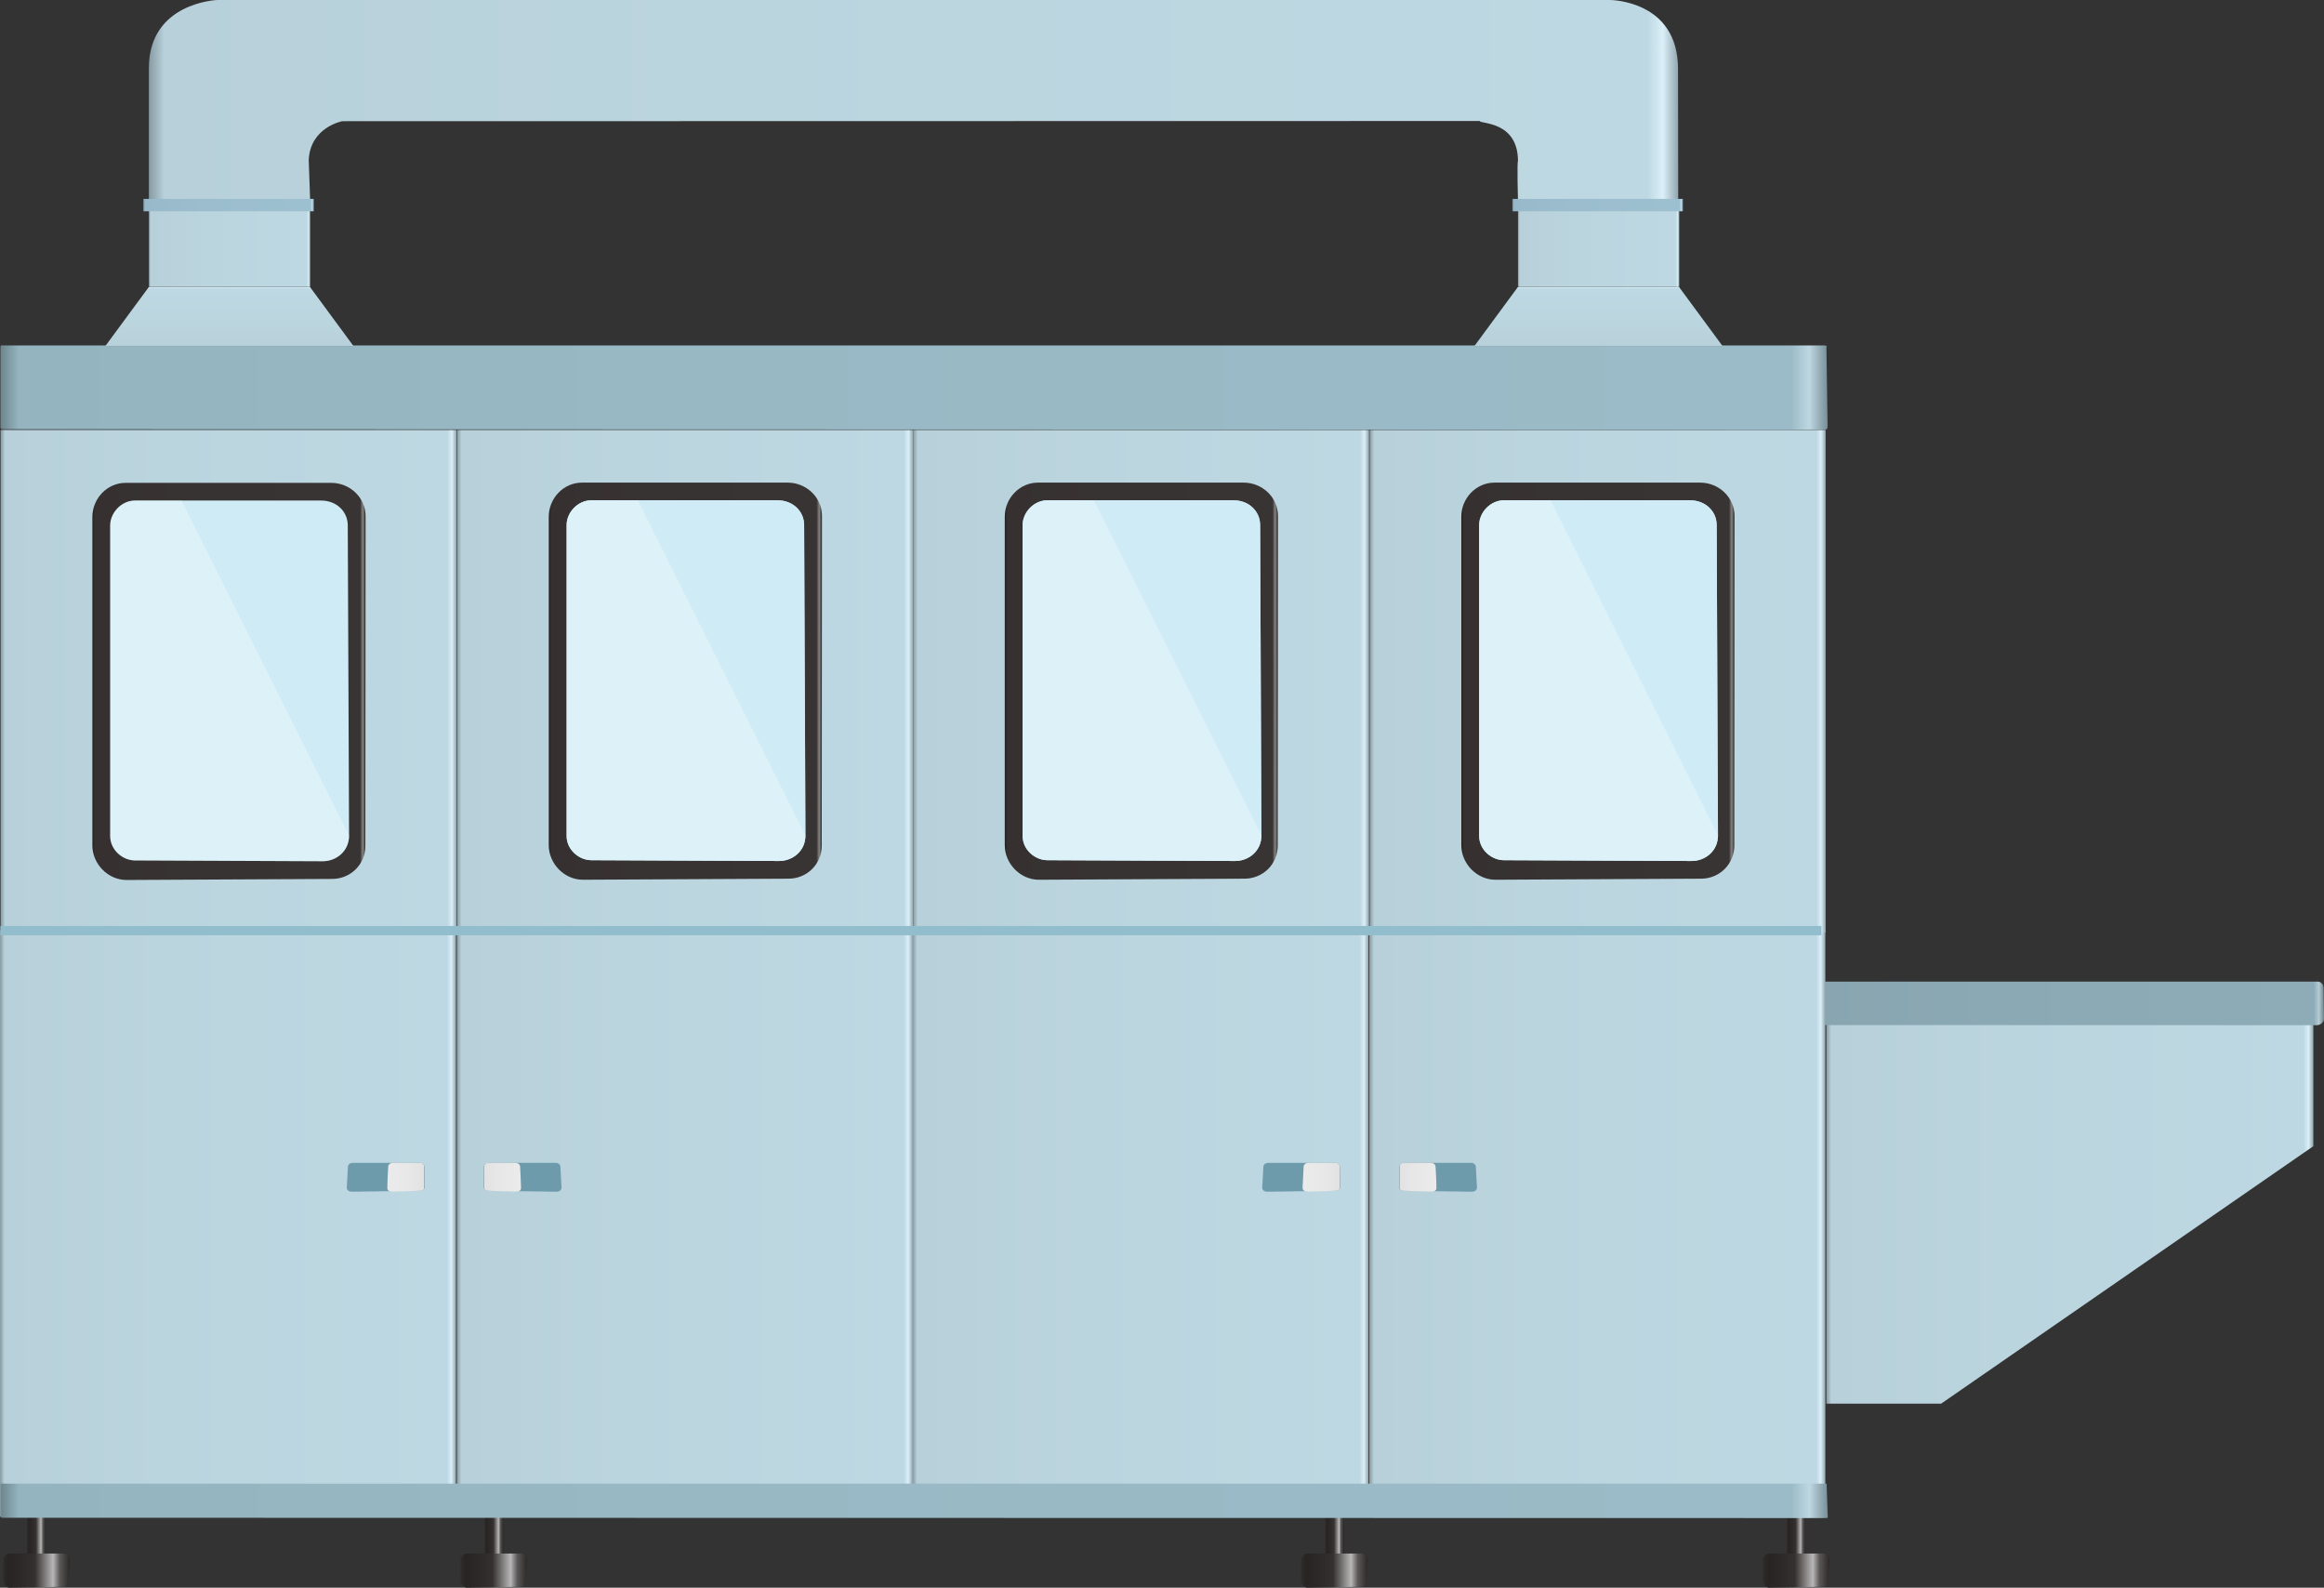 <?xml version="1.0" encoding="utf-8"?>
<!-- Generator: Adobe Illustrator 16.0.0, SVG Export Plug-In . SVG Version: 6.00 Build 0)  -->
<!DOCTYPE svg PUBLIC "-//W3C//DTD SVG 1.1//EN" "http://www.w3.org/Graphics/SVG/1.1/DTD/svg11.dtd">
<svg preserveAspectRatio="none" version="1.1" id="图层_1" xmlns="http://www.w3.org/2000/svg" xmlns:xlink="http://www.w3.org/1999/xlink" x="0px" y="0px"
	 width="561.875px" height="383.792px" viewBox="1.84 180.41 561.875 383.792" enable-background="new 1.84 180.41 561.875 383.792"
	 xml:space="preserve">
<rect x="1.84" y="180.41" width="561.875" height="383.792" fill="#333333" stroke="none"/>
<g id="surface871">
	
		<linearGradient id="SVGID_1_" gradientUnits="userSpaceOnUse" x1="208.225" y1="190.804" x2="202.225" y2="190.804" gradientTransform="matrix(0.75 0 0 -0.75 -143.282 693.352)">
		<stop  offset="0" style="stop-color:#2B2827"/>
		<stop  offset="0.15" style="stop-color:#5B5858"/>
		<stop  offset="0.25" style="stop-color:#B8B7B7"/>
		<stop  offset="0.52" style="stop-color:#353130"/>
		<stop  offset="0.69" style="stop-color:#2E2A29"/>
		<stop  offset="0.8" style="stop-color:#2B2726"/>
		<stop  offset="0.92" style="stop-color:#282424"/>
		<stop  offset="1" style="stop-color:#2F2B2B"/>
	</linearGradient>
	<path fill="url(#SVGID_1_)" d="M8.387,542.375h4.5v15.75h-4.5V542.375z"/>
	
		<linearGradient id="SVGID_2_" gradientUnits="userSpaceOnUse" x1="223.696" y1="195.805" x2="202.227" y2="195.805" gradientTransform="matrix(0.75 0 0 -0.75 -149.07 706.931)">
		<stop  offset="0" style="stop-color:#2B2827"/>
		<stop  offset="0.15" style="stop-color:#5B5858"/>
		<stop  offset="0.25" style="stop-color:#B8B7B7"/>
		<stop  offset="0.52" style="stop-color:#353130"/>
		<stop  offset="0.69" style="stop-color:#2E2A29"/>
		<stop  offset="0.8" style="stop-color:#2B2726"/>
		<stop  offset="0.92" style="stop-color:#282424"/>
		<stop  offset="1" style="stop-color:#2F2B2B"/>
	</linearGradient>
	<path fill="url(#SVGID_2_)" d="M4.102,555.953h12.75c1.5,0,1.852,0.719,1.852,1.609l-0.352,5.141c0,0.75-0.367,1.297-1.258,1.297
		l-12.992,0.203c-0.75,0-1.5-0.922-1.5-1.813v-4.938c0-0.75,0.719-1.5,1.609-1.5H4.102z"/>
	
		<linearGradient id="SVGID_3_" gradientUnits="userSpaceOnUse" x1="208.225" y1="190.804" x2="202.225" y2="190.804" gradientTransform="matrix(0.75 0 0 -0.75 -32.669 693.352)">
		<stop  offset="0" style="stop-color:#2B2827"/>
		<stop  offset="0.15" style="stop-color:#5B5858"/>
		<stop  offset="0.25" style="stop-color:#B8B7B7"/>
		<stop  offset="0.52" style="stop-color:#353130"/>
		<stop  offset="0.69" style="stop-color:#2E2A29"/>
		<stop  offset="0.8" style="stop-color:#2B2726"/>
		<stop  offset="0.92" style="stop-color:#282424"/>
		<stop  offset="1" style="stop-color:#2F2B2B"/>
	</linearGradient>
	<path fill="url(#SVGID_3_)" d="M119,542.375h4.5v15.75H119V542.375z"/>
	
		<linearGradient id="SVGID_4_" gradientUnits="userSpaceOnUse" x1="223.696" y1="195.805" x2="202.227" y2="195.805" gradientTransform="matrix(0.75 0 0 -0.75 -38.456 706.931)">
		<stop  offset="0" style="stop-color:#2B2827"/>
		<stop  offset="0.15" style="stop-color:#5B5858"/>
		<stop  offset="0.25" style="stop-color:#B8B7B7"/>
		<stop  offset="0.52" style="stop-color:#353130"/>
		<stop  offset="0.69" style="stop-color:#2E2A29"/>
		<stop  offset="0.8" style="stop-color:#2B2726"/>
		<stop  offset="0.92" style="stop-color:#282424"/>
		<stop  offset="1" style="stop-color:#2F2B2B"/>
	</linearGradient>
	<path fill="url(#SVGID_4_)" d="M114.715,555.953h12.75c1.5,0,1.852,0.719,1.852,1.609l-0.352,5.141c0,0.75-0.367,1.297-1.258,1.297
		l-12.992,0.203c-0.75,0-1.5-0.922-1.5-1.813v-4.938c0-0.75,0.719-1.5,1.609-1.5H114.715z"/>
	
		<linearGradient id="SVGID_5_" gradientUnits="userSpaceOnUse" x1="208.224" y1="190.804" x2="202.224" y2="190.804" gradientTransform="matrix(0.75 0 0 -0.75 170.543 693.352)">
		<stop  offset="0" style="stop-color:#2B2827"/>
		<stop  offset="0.15" style="stop-color:#5B5858"/>
		<stop  offset="0.25" style="stop-color:#B8B7B7"/>
		<stop  offset="0.52" style="stop-color:#353130"/>
		<stop  offset="0.69" style="stop-color:#2E2A29"/>
		<stop  offset="0.8" style="stop-color:#2B2726"/>
		<stop  offset="0.92" style="stop-color:#282424"/>
		<stop  offset="1" style="stop-color:#2F2B2B"/>
	</linearGradient>
	<path fill="url(#SVGID_5_)" d="M322.21,542.375h4.5v15.75h-4.5V542.375z"/>
	
		<linearGradient id="SVGID_6_" gradientUnits="userSpaceOnUse" x1="223.694" y1="195.805" x2="202.226" y2="195.805" gradientTransform="matrix(0.75 0 0 -0.75 164.756 706.931)">
		<stop  offset="0" style="stop-color:#2B2827"/>
		<stop  offset="0.15" style="stop-color:#5B5858"/>
		<stop  offset="0.25" style="stop-color:#B8B7B7"/>
		<stop  offset="0.52" style="stop-color:#353130"/>
		<stop  offset="0.69" style="stop-color:#2E2A29"/>
		<stop  offset="0.8" style="stop-color:#2B2726"/>
		<stop  offset="0.92" style="stop-color:#282424"/>
		<stop  offset="1" style="stop-color:#2F2B2B"/>
	</linearGradient>
	<path fill="url(#SVGID_6_)" d="M317.925,555.953h12.75c1.5,0,1.852,0.719,1.852,1.609l-0.352,5.141c0,0.75-0.367,1.297-1.258,1.297
		l-12.992,0.203c-0.75,0-1.5-0.922-1.5-1.813v-4.938c0-0.75,0.719-1.5,1.609-1.5H317.925z"/>
	
		<linearGradient id="SVGID_7_" gradientUnits="userSpaceOnUse" x1="208.225" y1="190.804" x2="202.225" y2="190.804" gradientTransform="matrix(0.75 0 0 -0.75 282.163 693.352)">
		<stop  offset="0" style="stop-color:#2B2827"/>
		<stop  offset="0.15" style="stop-color:#5B5858"/>
		<stop  offset="0.25" style="stop-color:#B8B7B7"/>
		<stop  offset="0.52" style="stop-color:#353130"/>
		<stop  offset="0.69" style="stop-color:#2E2A29"/>
		<stop  offset="0.8" style="stop-color:#2B2726"/>
		<stop  offset="0.92" style="stop-color:#282424"/>
		<stop  offset="1" style="stop-color:#2F2B2B"/>
	</linearGradient>
	<path fill="url(#SVGID_7_)" d="M433.832,542.375h4.5v15.75h-4.5V542.375z"/>
	
		<linearGradient id="SVGID_8_" gradientUnits="userSpaceOnUse" x1="223.696" y1="195.805" x2="202.222" y2="195.805" gradientTransform="matrix(0.75 0 0 -0.75 276.376 706.931)">
		<stop  offset="0" style="stop-color:#2B2827"/>
		<stop  offset="0.15" style="stop-color:#5B5858"/>
		<stop  offset="0.25" style="stop-color:#B8B7B7"/>
		<stop  offset="0.52" style="stop-color:#353130"/>
		<stop  offset="0.69" style="stop-color:#2E2A29"/>
		<stop  offset="0.8" style="stop-color:#2B2726"/>
		<stop  offset="0.92" style="stop-color:#282424"/>
		<stop  offset="1" style="stop-color:#2F2B2B"/>
	</linearGradient>
	<path fill="url(#SVGID_8_)" d="M429.542,555.953h12.75c1.5,0,1.855,0.719,1.855,1.609l-0.355,5.141c0,0.75-0.367,1.297-1.254,1.297
		l-12.996,0.203c-0.75,0-1.5-0.922-1.5-1.813v-4.938c0-0.75,0.723-1.5,1.613-1.5H429.542z"/>
	
		<linearGradient id="SVGID_9_" gradientUnits="userSpaceOnUse" x1="359.225" y1="136.809" x2="202.226" y2="136.809" gradientTransform="matrix(0.75 0 0 -0.75 291.724 573.956)">
		<stop  offset="0" style="stop-color:#92A6AE"/>
		<stop  offset="0.01" style="stop-color:#DAEFF8"/>
		<stop  offset="0.02" style="stop-color:#BED8E3"/>
		<stop  offset="0.64" style="stop-color:#BBD5DF"/>
		<stop  offset="0.99" style="stop-color:#B7D0DA"/>
		<stop  offset="1" style="stop-color:#879AA2"/>
	</linearGradient>
	<path fill="url(#SVGID_9_)" d="M443.394,422.976h117.75v34.5l-90,62.25h-27.75V422.976z"/>
	
		<linearGradient id="SVGID_10_" gradientUnits="userSpaceOnUse" x1="366.225" y1="194.32" x2="202.225" y2="194.32" gradientTransform="matrix(0.75 0 0 -0.75 289.045 568.675)">
		<stop  offset="0" style="stop-color:#6C838C"/>
		<stop  offset="0.01" style="stop-color:#B4CBD4"/>
		<stop  offset="0.02" style="stop-color:#8DACB7"/>
		<stop  offset="0.64" style="stop-color:#8BA9B4"/>
		<stop  offset="0.99" style="stop-color:#88A5B0"/>
		<stop  offset="1" style="stop-color:#637A82"/>
	</linearGradient>
	<path fill="url(#SVGID_10_)" d="M442.214,417.699h120c0.75,0,1.418,0.66,1.418,1.551l0.082,7.449c0,0.75-0.84,1.535-1.73,1.535
		l-119.77-0.035c-0.75,0-1.5-0.688-1.5-1.574v-7.426c0-0.75,0.676-1.563,1.563-1.563L442.214,417.699z"/>
	
		<linearGradient id="SVGID_11_" gradientUnits="userSpaceOnUse" x1="695.223" y1="168.783" x2="202.224" y2="168.783" gradientTransform="matrix(0.75 0 0 -0.75 -113.833 331.387)">
		<stop  offset="0" style="stop-color:#92A6AE"/>
		<stop  offset="0.01" style="stop-color:#DAEFF8"/>
		<stop  offset="0.02" style="stop-color:#BED8E3"/>
		<stop  offset="0.64" style="stop-color:#BBD5DF"/>
		<stop  offset="0.99" style="stop-color:#B7D0DA"/>
		<stop  offset="1" style="stop-color:#879AA2"/>
	</linearGradient>
	<path fill="url(#SVGID_11_)" d="M368.585,229.16h39l-0.051-32.055c0.051-16.695-16.449-16.695-16.449-16.695H54.336
		c0,0-16.5,0.602-16.5,16.43c0,0.07,0,32.352,0,32.352l39-0.031l-0.355-10.059c0.355-7.941,8.094-9.391,8.094-9.391l275.011-0.051
		c0,0.75,9.258-0.102,9.258,9.711c-0.258,0.039,0,9.82,0,9.82L368.585,229.16z"/>
	
		<linearGradient id="SVGID_12_" gradientUnits="userSpaceOnUse" x1="791.224" y1="187.742" x2="202.224" y2="187.742" gradientTransform="matrix(0.75 0 0 -0.75 -149.72 414.895)">
		<stop  offset="0" style="stop-color:#768F98"/>
		<stop  offset="0.01" style="stop-color:#BED7E1"/>
		<stop  offset="0.02" style="stop-color:#9ABBC7"/>
		<stop  offset="0.64" style="stop-color:#98B8C4"/>
		<stop  offset="0.99" style="stop-color:#94B4BF"/>
		<stop  offset="1" style="stop-color:#6D858D"/>
	</linearGradient>
	<path fill="url(#SVGID_12_)" d="M2.699,263.918h440.25c0.75,0,0.473,0.305,0.473,0.711l0.277,18.789
		c0,0.75-0.277,0.871-0.813,0.871L2.699,284.167c-0.75,0-0.75-0.21-0.75-0.621v-18.879c0-0.75,0-0.777,0.496-0.777L2.699,263.918z"
		/>
	
		<linearGradient id="SVGID_13_" gradientUnits="userSpaceOnUse" x1="349.224" y1="106.804" x2="202.224" y2="106.804" gradientTransform="matrix(0.75 0 0 -0.75 -39.383 556.231)">
		<stop  offset="0" style="stop-color:#92A6AE"/>
		<stop  offset="0.01" style="stop-color:#DAEFF8"/>
		<stop  offset="0.02" style="stop-color:#BED8E3"/>
		<stop  offset="0.64" style="stop-color:#BBD5DF"/>
		<stop  offset="0.99" style="stop-color:#B7D0DA"/>
		<stop  offset="1" style="stop-color:#879AA2"/>
	</linearGradient>
	<path fill="url(#SVGID_13_)" d="M112.285,405.253h110.25v141.75h-110.25V405.253z"/>
	
		<linearGradient id="SVGID_14_" gradientUnits="userSpaceOnUse" x1="349.225" y1="106.804" x2="202.225" y2="106.804" gradientTransform="matrix(0.75 0 0 -0.75 -149.829 556.231)">
		<stop  offset="0" style="stop-color:#92A6AE"/>
		<stop  offset="0.01" style="stop-color:#DAEFF8"/>
		<stop  offset="0.02" style="stop-color:#BED8E3"/>
		<stop  offset="0.64" style="stop-color:#BBD5DF"/>
		<stop  offset="0.99" style="stop-color:#B7D0DA"/>
		<stop  offset="1" style="stop-color:#879AA2"/>
	</linearGradient>
	<path fill="url(#SVGID_14_)" d="M1.84,405.253h110.25v141.75H1.84V405.253z"/>
	
		<linearGradient id="SVGID_15_" gradientUnits="userSpaceOnUse" x1="349.224" y1="106.804" x2="202.224" y2="106.804" gradientTransform="matrix(0.75 0 0 -0.75 181.241 556.231)">
		<stop  offset="0" style="stop-color:#92A6AE"/>
		<stop  offset="0.01" style="stop-color:#DAEFF8"/>
		<stop  offset="0.02" style="stop-color:#BED8E3"/>
		<stop  offset="0.64" style="stop-color:#BBD5DF"/>
		<stop  offset="0.99" style="stop-color:#B7D0DA"/>
		<stop  offset="1" style="stop-color:#879AA2"/>
	</linearGradient>
	<path fill="url(#SVGID_15_)" d="M332.91,405.253h110.25v141.75H332.91V405.253z"/>
	
		<linearGradient id="SVGID_16_" gradientUnits="userSpaceOnUse" x1="349.225" y1="106.804" x2="202.226" y2="106.804" gradientTransform="matrix(0.75 0 0 -0.75 70.795 556.231)">
		<stop  offset="0" style="stop-color:#92A6AE"/>
		<stop  offset="0.01" style="stop-color:#DAEFF8"/>
		<stop  offset="0.02" style="stop-color:#BED8E3"/>
		<stop  offset="0.64" style="stop-color:#BBD5DF"/>
		<stop  offset="0.99" style="stop-color:#B7D0DA"/>
		<stop  offset="1" style="stop-color:#879AA2"/>
	</linearGradient>
	<path fill="url(#SVGID_16_)" d="M222.465,405.253h110.25v141.75h-110.25V405.253z"/>
	
		<linearGradient id="SVGID_17_" gradientUnits="userSpaceOnUse" x1="349.222" y1="120.307" x2="202.222" y2="120.307" gradientTransform="matrix(0.75 0 0 -0.75 -39.316 435.326)">
		<stop  offset="0" style="stop-color:#92A6AE"/>
		<stop  offset="0.01" style="stop-color:#DAEFF8"/>
		<stop  offset="0.02" style="stop-color:#BED8E3"/>
		<stop  offset="0.64" style="stop-color:#BBD5DF"/>
		<stop  offset="0.99" style="stop-color:#B7D0DA"/>
		<stop  offset="1" style="stop-color:#879AA2"/>
	</linearGradient>
	<path fill="url(#SVGID_17_)" d="M112.352,284.347h110.25v121.5h-110.25V284.347z"/>
	
		<linearGradient id="SVGID_18_" gradientUnits="userSpaceOnUse" x1="349.227" y1="120.307" x2="202.227" y2="120.307" gradientTransform="matrix(0.75 0 0 -0.75 -149.695 435.326)">
		<stop  offset="0" style="stop-color:#92A6AE"/>
		<stop  offset="0.01" style="stop-color:#DAEFF8"/>
		<stop  offset="0.02" style="stop-color:#BED8E3"/>
		<stop  offset="0.64" style="stop-color:#BBD5DF"/>
		<stop  offset="0.99" style="stop-color:#B7D0DA"/>
		<stop  offset="1" style="stop-color:#879AA2"/>
	</linearGradient>
	<path fill="url(#SVGID_18_)" d="M1.977,284.347h110.25v121.5H1.977V284.347z"/>
	
		<linearGradient id="SVGID_19_" gradientUnits="userSpaceOnUse" x1="349.222" y1="120.307" x2="202.222" y2="120.307" gradientTransform="matrix(0.75 0 0 -0.75 181.309 435.326)">
		<stop  offset="0" style="stop-color:#92A6AE"/>
		<stop  offset="0.01" style="stop-color:#DAEFF8"/>
		<stop  offset="0.02" style="stop-color:#BED8E3"/>
		<stop  offset="0.64" style="stop-color:#BBD5DF"/>
		<stop  offset="0.99" style="stop-color:#B7D0DA"/>
		<stop  offset="1" style="stop-color:#879AA2"/>
	</linearGradient>
	<path fill="url(#SVGID_19_)" d="M332.976,284.347h110.25v121.5h-110.25V284.347z"/>
	
		<linearGradient id="SVGID_20_" gradientUnits="userSpaceOnUse" x1="349.223" y1="120.307" x2="202.224" y2="120.307" gradientTransform="matrix(0.75 0 0 -0.75 70.929 435.326)">
		<stop  offset="0" style="stop-color:#92A6AE"/>
		<stop  offset="0.01" style="stop-color:#DAEFF8"/>
		<stop  offset="0.02" style="stop-color:#BED8E3"/>
		<stop  offset="0.64" style="stop-color:#BBD5DF"/>
		<stop  offset="0.99" style="stop-color:#B7D0DA"/>
		<stop  offset="1" style="stop-color:#879AA2"/>
	</linearGradient>
	<path fill="url(#SVGID_20_)" d="M222.598,284.347h110.25v121.5h-110.25V284.347z"/>
	
		<linearGradient id="SVGID_21_" gradientUnits="userSpaceOnUse" x1="242.226" y1="201.306" x2="242.226" y2="182.306" gradientTransform="matrix(0.75 0 0 -0.75 -124.365 400.791)">
		<stop  offset="0" style="stop-color:#92A6AE"/>
		<stop  offset="0.01" style="stop-color:#DAEFF8"/>
		<stop  offset="0.02" style="stop-color:#BED8E3"/>
		<stop  offset="0.64" style="stop-color:#BBD5DF"/>
		<stop  offset="0.99" style="stop-color:#B7D0DA"/>
		<stop  offset="1" style="stop-color:#879AA2"/>
	</linearGradient>
	<path fill="url(#SVGID_21_)" d="M27.305,264.063h60l-10.5-14.25h-39L27.305,264.063z"/>
	
		<linearGradient id="SVGID_22_" gradientUnits="userSpaceOnUse" x1="254.226" y1="188.803" x2="202.226" y2="188.803" gradientTransform="matrix(0.75 0 0 -0.75 -113.83 382.008)">
		<stop  offset="0" style="stop-color:#92A6AE"/>
		<stop  offset="0.01" style="stop-color:#DAEFF8"/>
		<stop  offset="0.02" style="stop-color:#BED8E3"/>
		<stop  offset="0.64" style="stop-color:#BBD5DF"/>
		<stop  offset="0.99" style="stop-color:#B7D0DA"/>
		<stop  offset="1" style="stop-color:#879AA2"/>
	</linearGradient>
	<path fill="url(#SVGID_22_)" d="M37.84,249.781h39v-18.75h-39V249.781z"/>
	
		<linearGradient id="SVGID_23_" gradientUnits="userSpaceOnUse" x1="257.223" y1="199.305" x2="202.223" y2="199.305" gradientTransform="matrix(0.75 0 0 -0.75 -115.187 379.467)">
		<stop  offset="0" style="stop-color:#7893A0"/>
		<stop  offset="0.01" style="stop-color:#C0DBE9"/>
		<stop  offset="0.02" style="stop-color:#9DC0D1"/>
		<stop  offset="0.64" style="stop-color:#9BBDCE"/>
		<stop  offset="0.99" style="stop-color:#97B9C9"/>
		<stop  offset="1" style="stop-color:#6F8995"/>
	</linearGradient>
	<path fill="url(#SVGID_23_)" d="M36.48,231.488h41.25v-3H36.48V231.488z"/>
	
		<linearGradient id="SVGID_24_" gradientUnits="userSpaceOnUse" x1="242.223" y1="201.306" x2="242.223" y2="182.306" gradientTransform="matrix(0.75 0 0 -0.75 206.638 400.792)">
		<stop  offset="0" style="stop-color:#92A6AE"/>
		<stop  offset="0.01" style="stop-color:#DAEFF8"/>
		<stop  offset="0.02" style="stop-color:#BED8E3"/>
		<stop  offset="0.64" style="stop-color:#BBD5DF"/>
		<stop  offset="0.99" style="stop-color:#B7D0DA"/>
		<stop  offset="1" style="stop-color:#879AA2"/>
	</linearGradient>
	<path fill="url(#SVGID_24_)" d="M358.304,264.063h60l-10.5-14.25h-39L358.304,264.063z"/>
	
		<linearGradient id="SVGID_25_" gradientUnits="userSpaceOnUse" x1="254.225" y1="188.803" x2="202.225" y2="188.803" gradientTransform="matrix(0.75 0 0 -0.75 217.175 382.016)">
		<stop  offset="0" style="stop-color:#92A6AE"/>
		<stop  offset="0.01" style="stop-color:#DAEFF8"/>
		<stop  offset="0.02" style="stop-color:#BED8E3"/>
		<stop  offset="0.64" style="stop-color:#BBD5DF"/>
		<stop  offset="0.99" style="stop-color:#B7D0DA"/>
		<stop  offset="1" style="stop-color:#879AA2"/>
	</linearGradient>
	<path fill="url(#SVGID_25_)" d="M368.843,249.789h39v-18.75h-39V249.789z"/>
	
		<linearGradient id="SVGID_26_" gradientUnits="userSpaceOnUse" x1="257.223" y1="199.305" x2="202.223" y2="199.305" gradientTransform="matrix(0.75 0 0 -0.75 215.816 379.467)">
		<stop  offset="0" style="stop-color:#7893A0"/>
		<stop  offset="0.01" style="stop-color:#C0DBE9"/>
		<stop  offset="0.02" style="stop-color:#9DC0D1"/>
		<stop  offset="0.64" style="stop-color:#9BBDCE"/>
		<stop  offset="0.99" style="stop-color:#97B9C9"/>
		<stop  offset="1" style="stop-color:#6F8995"/>
	</linearGradient>
	<path fill="url(#SVGID_26_)" d="M367.484,231.488h41.25v-3h-41.25V231.488z"/>
	
		<linearGradient id="SVGID_27_" gradientUnits="userSpaceOnUse" x1="290.291" y1="137.303" x2="202.224" y2="137.303" gradientTransform="matrix(0.75 0 0 -0.75 -127.493 448.11)">
		<stop  offset="0" style="stop-color:#292525"/>
		<stop  offset="0.01" style="stop-color:#868584"/>
		<stop  offset="0.02" style="stop-color:#383433"/>
		<stop  offset="0.64" style="stop-color:#373332"/>
		<stop  offset="0.99" style="stop-color:#363130"/>
		<stop  offset="1" style="stop-color:#252221"/>
	</linearGradient>
	<path fill="url(#SVGID_27_)" d="M32.426,297.132h49.5c4.5,0,8.301,3.551,8.301,7.996l-0.051,79.754c0,4.5-3.59,7.996-8.039,7.996
		l-49.711,0.254c-4.5,0-8.25-3.895-8.25-8.34v-79.41c0-4.5,3.594-8.25,8.039-8.25H32.426z"/>
	
		<linearGradient id="SVGID_28_" gradientUnits="userSpaceOnUse" x1="290.291" y1="137.303" x2="202.223" y2="137.303" gradientTransform="matrix(0.75 0 0 -0.75 -17.152 448.05)">
		<stop  offset="0" style="stop-color:#292525"/>
		<stop  offset="0.01" style="stop-color:#868584"/>
		<stop  offset="0.02" style="stop-color:#383433"/>
		<stop  offset="0.64" style="stop-color:#373332"/>
		<stop  offset="0.99" style="stop-color:#363130"/>
		<stop  offset="1" style="stop-color:#252221"/>
	</linearGradient>
	<path fill="url(#SVGID_28_)" d="M142.766,297.074h49.5c4.5,0,8.301,3.551,8.301,7.996l-0.051,79.754c0,4.5-3.59,7.992-8.039,7.992
		l-49.711,0.258c-4.5,0-8.25-3.898-8.25-8.34v-79.41c0-4.5,3.594-8.25,8.039-8.25H142.766z"/>
	
		<linearGradient id="SVGID_29_" gradientUnits="userSpaceOnUse" x1="279.222" y1="143.174" x2="202.222" y2="143.174" gradientTransform="matrix(0.75 0 0 -0.75 -12.843 452.324)">
		<stop  offset="0" style="stop-color:#92A6AE"/>
		<stop  offset="0.01" style="stop-color:#DAEFF8"/>
		<stop  offset="0.02" style="stop-color:#BED8E3"/>
		<stop  offset="0.64" style="stop-color:#BBD5DF"/>
		<stop  offset="0.99" style="stop-color:#B7D0DA"/>
		<stop  offset="1" style="stop-color:#879AA2"/>
	</linearGradient>
	<path fill="url(#SVGID_29_)" d="M144.824,301.347h45c3.75,0,6.434,2.68,6.434,6.016l0.316,74.984c0,3.75-3.047,6.195-6.383,6.195
		l-45.367-0.195c-3,0-6-2.547-6-5.883v-75.117c0-3,2.672-6,6.008-6H144.824z"/>
	
		<linearGradient id="SVGID_30_" gradientUnits="userSpaceOnUse" x1="290.291" y1="137.303" x2="202.224" y2="137.303" gradientTransform="matrix(0.75 0 0 -0.75 93.093 448.05)">
		<stop  offset="0" style="stop-color:#292525"/>
		<stop  offset="0.01" style="stop-color:#868584"/>
		<stop  offset="0.02" style="stop-color:#383433"/>
		<stop  offset="0.64" style="stop-color:#373332"/>
		<stop  offset="0.99" style="stop-color:#363130"/>
		<stop  offset="1" style="stop-color:#252221"/>
	</linearGradient>
	<path fill="url(#SVGID_30_)" d="M253.012,297.074h49.5c4.5,0,8.301,3.551,8.301,7.996l-0.051,79.754c0,4.5-3.59,7.992-8.039,7.992
		l-49.71,0.258c-4.5,0-8.25-3.898-8.25-8.34v-79.41c0-4.5,3.594-8.25,8.039-8.25H253.012z"/>
	
		<linearGradient id="SVGID_31_" gradientUnits="userSpaceOnUse" x1="279.224" y1="143.174" x2="202.225" y2="143.174" gradientTransform="matrix(0.75 0 0 -0.75 97.402 452.324)">
		<stop  offset="0" style="stop-color:#92A6AE"/>
		<stop  offset="0.01" style="stop-color:#DAEFF8"/>
		<stop  offset="0.02" style="stop-color:#BED8E3"/>
		<stop  offset="0.64" style="stop-color:#BBD5DF"/>
		<stop  offset="0.99" style="stop-color:#B7D0DA"/>
		<stop  offset="1" style="stop-color:#879AA2"/>
	</linearGradient>
	<path fill="url(#SVGID_31_)" d="M255.07,301.347h45c3.75,0,6.434,2.68,6.434,6.016l0.316,74.984c0,3.75-3.051,6.195-6.383,6.195
		l-45.367-0.195c-3,0-6-2.547-6-5.883v-75.117c0-3,2.672-6,6.004-6H255.07z"/>
	
		<linearGradient id="SVGID_32_" gradientUnits="userSpaceOnUse" x1="290.291" y1="137.303" x2="202.224" y2="137.303" gradientTransform="matrix(0.75 0 0 -0.75 203.472 448.05)">
		<stop  offset="0" style="stop-color:#292525"/>
		<stop  offset="0.01" style="stop-color:#868584"/>
		<stop  offset="0.02" style="stop-color:#383433"/>
		<stop  offset="0.64" style="stop-color:#373332"/>
		<stop  offset="0.99" style="stop-color:#363130"/>
		<stop  offset="1" style="stop-color:#252221"/>
	</linearGradient>
	<path fill="url(#SVGID_32_)" d="M363.39,297.074h49.5c4.5,0,8.301,3.551,8.301,7.996l-0.051,79.754c0,4.5-3.59,7.992-8.039,7.992
		l-49.711,0.258c-4.5,0-8.25-3.898-8.25-8.34v-79.41c0-4.5,3.594-8.25,8.039-8.25H363.39z"/>
	
		<linearGradient id="SVGID_33_" gradientUnits="userSpaceOnUse" x1="279.223" y1="143.174" x2="202.223" y2="143.174" gradientTransform="matrix(0.75 0 0 -0.75 207.781 452.324)">
		<stop  offset="0" style="stop-color:#92A6AE"/>
		<stop  offset="0.01" style="stop-color:#DAEFF8"/>
		<stop  offset="0.02" style="stop-color:#BED8E3"/>
		<stop  offset="0.64" style="stop-color:#BBD5DF"/>
		<stop  offset="0.99" style="stop-color:#B7D0DA"/>
		<stop  offset="1" style="stop-color:#879AA2"/>
	</linearGradient>
	<path fill="url(#SVGID_33_)" d="M365.449,301.347h45c3.75,0,6.434,2.68,6.434,6.016l0.316,74.984c0,3.75-3.051,6.195-6.383,6.195
		l-45.367-0.195c-3,0-6-2.547-6-5.883v-75.117c0-3,2.672-6,6.008-6H365.449z"/>
	<path fill="#CFEBF6" d="M34.484,301.406h45c3.75,0,6.434,2.684,6.434,6.016l0.316,74.984c0,3.75-3.051,6.195-6.383,6.195
		l-45.367-0.195c-3,0-6-2.547-6-5.879v-75.121c0-3,2.672-6,6.008-6H34.484z"/>
	<path fill="#FFFFFF" fill-opacity="0.286" d="M34.484,301.406h11.25l40.5,81c0,3.75-3.051,6.195-6.383,6.195l-45.367-0.195
		c-3,0-6-2.547-6-5.879v-75.121c0-3,2.672-6,6.008-6H34.484z"/>
	<path fill="#CFEBF6" d="M144.824,301.347h45c3.75,0,6.434,2.68,6.434,6.016l0.316,74.984c0,3.75-3.047,6.195-6.383,6.195
		l-45.367-0.195c-3,0-6-2.547-6-5.883v-75.117c0-3,2.672-6,6.008-6H144.824z"/>
	<path fill="#FFFFFF" fill-opacity="0.286" d="M144.824,301.347h11.25l40.5,81c0,3.75-3.047,6.195-6.383,6.195l-45.367-0.195
		c-3,0-6-2.547-6-5.883v-75.117c0-3,2.672-6,6.008-6H144.824z"/>
	<path fill="#CFEBF6" d="M255.07,301.347h45c3.75,0,6.434,2.68,6.434,6.016l0.316,74.984c0,3.75-3.051,6.195-6.387,6.195
		l-45.363-0.195c-3,0-6-2.547-6-5.883v-75.117c0-3,2.672-6,6.008-6H255.07z"/>
	<path fill="#FFFFFF" fill-opacity="0.286" d="M255.07,301.347h11.25l40.5,81c0,3.75-3.051,6.195-6.383,6.195l-45.367-0.195
		c-3,0-6-2.547-6-5.883v-75.117c0-3,2.672-6,6.008-6H255.07z"/>
	<path fill="#CFEBF6" d="M365.449,301.347h45c3.75,0,6.434,2.68,6.434,6.016l0.316,74.984c0,3.75-3.051,6.195-6.383,6.195
		l-45.367-0.195c-3,0-6-2.547-6-5.883v-75.117c0-3,2.672-6,6.008-6H365.449z"/>
	<path fill="#FFFFFF" fill-opacity="0.286" d="M365.449,301.347h11.25l40.5,81c0,3.75-3.051,6.195-6.383,6.195l-45.367-0.195
		c-3,0-6-2.547-6-5.883v-75.117c0-3,2.672-6,6.008-6H365.449z"/>
	<path fill="#92BDCD" d="M1.938,404.246h440.25v2.25H1.938V404.246z"/>
	
		<linearGradient id="SVGID_34_" gradientUnits="userSpaceOnUse" x1="791.225" y1="195.764" x2="202.226" y2="195.764" gradientTransform="matrix(0.75 0 0 -0.75 -149.674 690.032)">
		<stop  offset="0" style="stop-color:#768F98"/>
		<stop  offset="0.01" style="stop-color:#BED7E1"/>
		<stop  offset="0.02" style="stop-color:#9ABBC7"/>
		<stop  offset="0.64" style="stop-color:#98B8C4"/>
		<stop  offset="0.99" style="stop-color:#94B4BF"/>
		<stop  offset="1" style="stop-color:#6D858D"/>
	</linearGradient>
	<path fill="url(#SVGID_34_)" d="M2.746,539.054h440.25c0.75,0,0.473,0.125,0.473,0.293l0.277,7.957c0,0-0.277,0.074-0.813,0.074
		L2.746,547.304c-0.75,0-0.75-0.063-0.75-0.227v-8.023c0,0,0-0.012,0.492-0.012L2.746,539.054z"/>
	<path fill="#6E9BAC" d="M103.68,461.507h-16.5c-0.75,0-1.23,0.43-1.23,0.984l-0.27,5.016c0,0.75,0.719,0.98,1.27,0.98l16.73-0.23
		c0,0,0.773-0.219,0.773-0.77l-0.023-5.23c0,0-0.422-0.766-0.977-0.766L103.68,461.507z"/>
	
		<linearGradient id="SVGID_35_" gradientUnits="userSpaceOnUse" x1="177.706" y1="196.675" x2="165.69" y2="196.675" gradientTransform="matrix(-0.75 0 0 -0.75 228.709 612.484)">
		<stop  offset="0" style="stop-color:#B5B5B5"/>
		<stop  offset="0.01" style="stop-color:#FFFFFF"/>
		<stop  offset="0.02" style="stop-color:#EBEBEB"/>
		<stop  offset="0.64" style="stop-color:#E7E7E7"/>
		<stop  offset="0.99" style="stop-color:#E2E2E2"/>
		<stop  offset="1" style="stop-color:#A8A8A8"/>
	</linearGradient>
	<path fill="url(#SVGID_35_)" d="M103.68,461.507h-6.75c-0.75,0-1.242,0.422-1.242,0.973l-0.258,5.027
		c0,0.75,0.707,0.969,1.262,0.969l6.988-0.219c0,0,0.762-0.227,0.762-0.781l-0.012-5.219c0,0-0.438-0.777-0.988-0.777
		L103.68,461.507z"/>
	<path fill="#6E9BAC" d="M119.598,461.507h16.5c0.75,0,1.234,0.43,1.234,0.984l0.266,5.016c0,0.75-0.715,0.98-1.266,0.98
		l-16.734-0.23c0,0-0.773-0.219-0.773-0.77l0.023-5.23c0,0,0.426-0.766,0.977-0.766L119.598,461.507z"/>
	
		<linearGradient id="SVGID_36_" gradientUnits="userSpaceOnUse" x1="214.224" y1="196.675" x2="202.213" y2="196.675" gradientTransform="matrix(0.75 0 0 -0.75 -32.82 612.484)">
		<stop  offset="0" style="stop-color:#B5B5B5"/>
		<stop  offset="0.01" style="stop-color:#FFFFFF"/>
		<stop  offset="0.02" style="stop-color:#EBEBEB"/>
		<stop  offset="0.64" style="stop-color:#E7E7E7"/>
		<stop  offset="0.99" style="stop-color:#E2E2E2"/>
		<stop  offset="1" style="stop-color:#A8A8A8"/>
	</linearGradient>
	<path fill="url(#SVGID_36_)" d="M119.598,461.507h6.75c0.75,0,1.242,0.422,1.242,0.973l0.258,5.027c0,0.75-0.703,0.969-1.258,0.969
		l-6.992-0.219c0,0-0.758-0.227-0.758-0.781l0.008-5.219c0,0,0.438-0.777,0.992-0.777L119.598,461.507z"/>
	<path fill="#6E9BAC" d="M325.011,461.507h-16.5c-0.75,0-1.23,0.43-1.23,0.984l-0.27,5.016c0,0.75,0.715,0.98,1.27,0.98l16.73-0.23
		c0,0,0.773-0.219,0.773-0.77l-0.023-5.23c0,0-0.426-0.766-0.977-0.766L325.011,461.507z"/>
	
		<linearGradient id="SVGID_37_" gradientUnits="userSpaceOnUse" x1="177.704" y1="196.675" x2="165.689" y2="196.675" gradientTransform="matrix(-0.75 0 0 -0.75 450.039 612.484)">
		<stop  offset="0" style="stop-color:#B5B5B5"/>
		<stop  offset="0.01" style="stop-color:#FFFFFF"/>
		<stop  offset="0.02" style="stop-color:#EBEBEB"/>
		<stop  offset="0.64" style="stop-color:#E7E7E7"/>
		<stop  offset="0.99" style="stop-color:#E2E2E2"/>
		<stop  offset="1" style="stop-color:#A8A8A8"/>
	</linearGradient>
	<path fill="url(#SVGID_37_)" d="M325.011,461.507h-6.75c-0.75,0-1.242,0.422-1.242,0.973l-0.258,5.027
		c0,0.75,0.707,0.969,1.258,0.969l6.992-0.219c0,0,0.762-0.227,0.762-0.781l-0.012-5.219c0,0-0.438-0.777-0.988-0.777
		L325.011,461.507z"/>
	<path fill="#6E9BAC" d="M340.929,461.507h16.5c0.75,0,1.23,0.43,1.23,0.984l0.27,5.016c0,0.75-0.715,0.98-1.27,0.98l-16.73-0.23
		c0,0-0.773-0.219-0.773-0.77l0.023-5.23c0,0,0.426-0.766,0.977-0.766L340.929,461.507z"/>
	
		<linearGradient id="SVGID_38_" gradientUnits="userSpaceOnUse" x1="214.225" y1="196.675" x2="202.209" y2="196.675" gradientTransform="matrix(0.75 0 0 -0.75 188.511 612.484)">
		<stop  offset="0" style="stop-color:#B5B5B5"/>
		<stop  offset="0.01" style="stop-color:#FFFFFF"/>
		<stop  offset="0.02" style="stop-color:#EBEBEB"/>
		<stop  offset="0.64" style="stop-color:#E7E7E7"/>
		<stop  offset="0.99" style="stop-color:#E2E2E2"/>
		<stop  offset="1" style="stop-color:#A8A8A8"/>
	</linearGradient>
	<path fill="url(#SVGID_38_)" d="M340.929,461.507h6.75c0.75,0,1.242,0.422,1.242,0.973l0.258,5.027c0,0.75-0.707,0.969-1.258,0.969
		l-6.992-0.219c0,0-0.762-0.227-0.762-0.781l0.012-5.219c0,0,0.438-0.777,0.988-0.777L340.929,461.507z"/>
</g>
</svg>
